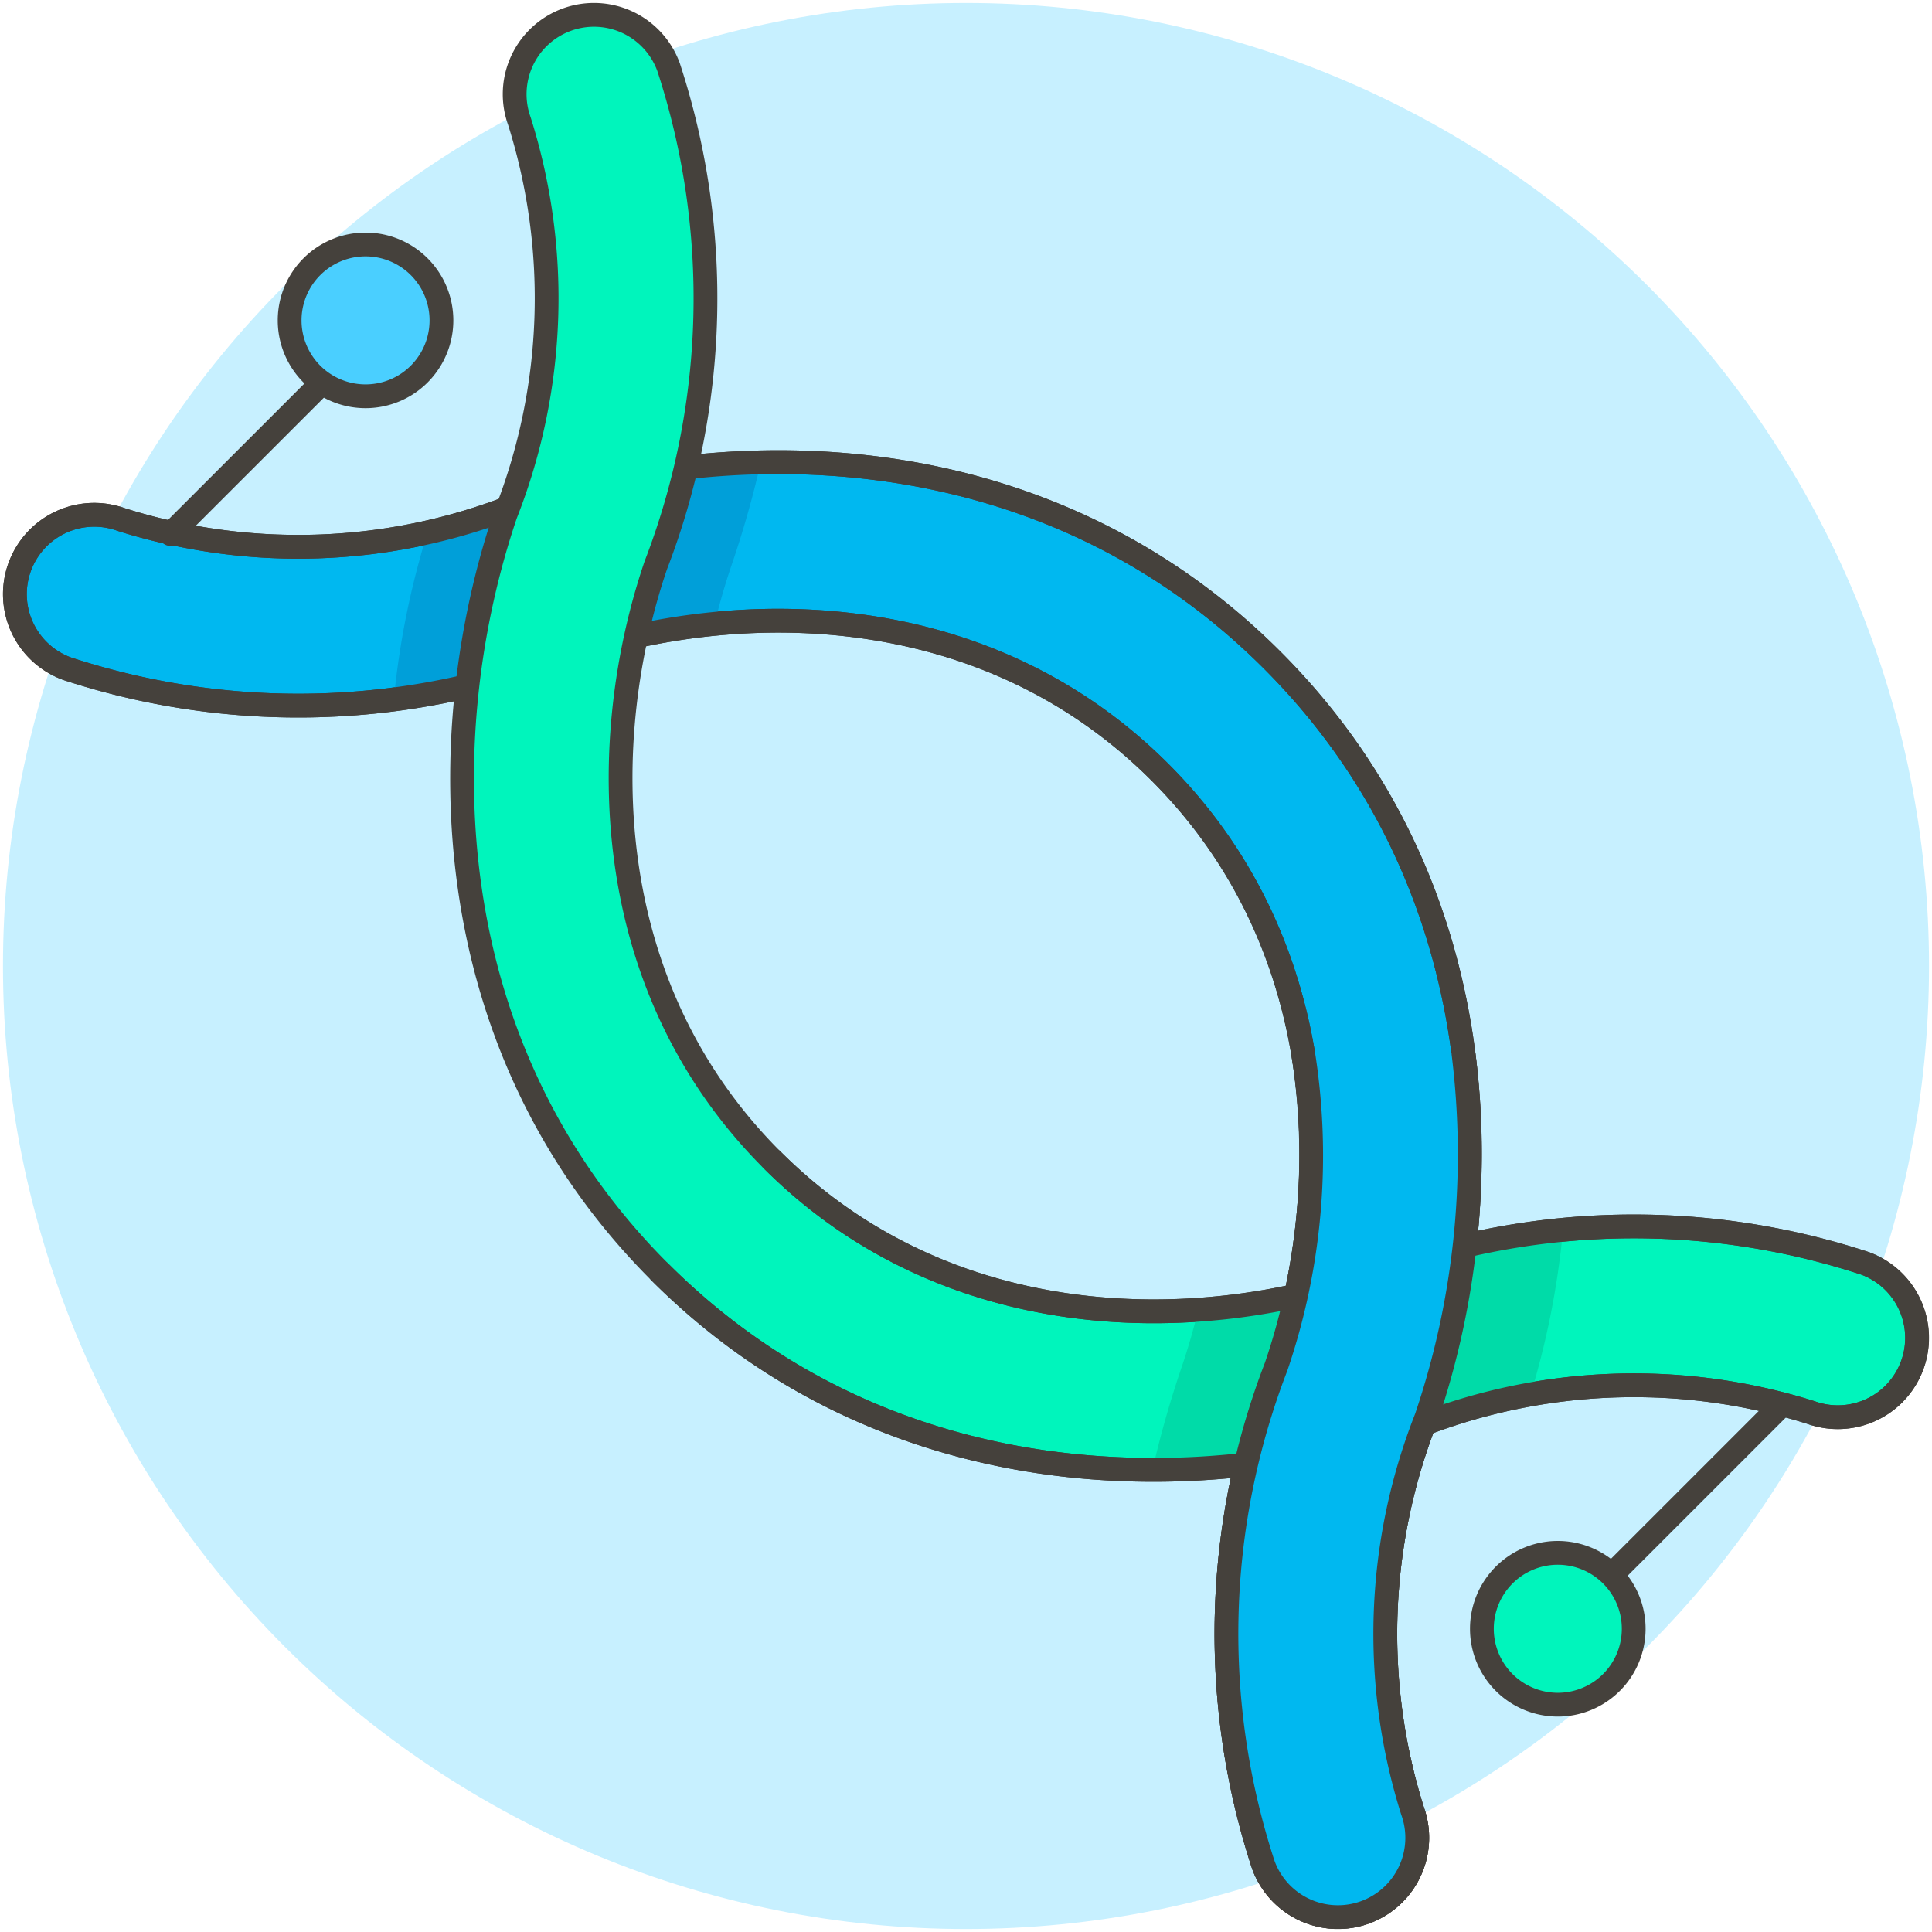 <svg width="130" height="130" fill="none" xmlns="http://www.w3.org/2000/svg">
  <path d="M1 65c0 16.974 6.743 33.252 18.745 45.255C31.747 122.257 48.026 129 65 129c16.974 0 33.252-6.743 45.255-18.745C122.257 98.252 129 81.974 129 65c0-16.974-6.743-33.252-18.745-45.255C98.252 7.743 81.974 1 65 1 48.026 1 31.747 7.743 19.745 19.745 7.743 31.747 1 48.026 1 65z" fill="#C7F0FF" stroke="#C7F0FF" stroke-width="1.6" stroke-miterlimit="10"/>
  <path d="M93.797 127.436a5.347 5.347 0 01-2.286 1.348 5.333 5.333 0 01-2.652.081 5.339 5.339 0 01-2.364-1.205 5.34 5.34 0 01-1.492-2.194 49.955 49.955 0 01.864-33.502c3.95-11.61 3.969-28.218-7.82-40.007-11.789-11.789-28.397-11.77-40.013-7.82a49.953 49.953 0 01-33.501.864 5.338 5.338 0 01-3.216-6.83 5.338 5.338 0 016.83-3.216 39.623 39.623 0 0026.453-.924c14.651-4.983 35.743-4.874 50.996 10.378 15.253 15.252 15.352 36.345 10.381 50.999a39.617 39.617 0 00-.927 26.449 5.337 5.337 0 01.184 2.97 5.34 5.34 0 01-1.435 2.608v0z" fill="#00B8F0" stroke="#45413C" stroke-width="1.6" stroke-linecap="round" stroke-linejoin="round"/>
  <path d="M26.515 46.952a64.317 64.317 0 0011.514-2.818 45.172 45.172 0 0110.062-2.162c.32-1.366.707-2.687 1.135-3.947a67.306 67.306 0 001.967-6.924 55.836 55.836 0 00-16.599 2.92 57.845 57.845 0 01-5.776 1.644 55.859 55.859 0 00-2.306 11.274" fill="#009FD9"/>
  <path d="M11.48 35.938L21.673 25.748M108.432 105.985l11.545-11.545" stroke="#45413C" stroke-width="1.6" stroke-linecap="round" stroke-linejoin="round"/>
  <path d="M19.489 21.558a5.107 5.107 0 1010.215 0 5.107 5.107 0 00-10.215-0v0z" fill="#4ACFFF" stroke="#45413C" stroke-width="1.6" stroke-linecap="round" stroke-linejoin="round"/>
  <path d="M99.713 109.596c0 1.355.538 2.654 1.496 3.612a5.111 5.111 0 003.611 1.496c1.355 0 2.654-.539 3.612-1.496a5.107 5.107 0 001.496-3.612c0-1.355-.538-2.654-1.496-3.612a5.112 5.112 0 00-3.612-1.496c-1.354 0-2.653.539-3.611 1.496a5.108 5.108 0 00-1.496 3.612v0z" fill="#00F5BC" stroke="#45413C" stroke-width="1.6" stroke-linecap="round" stroke-linejoin="round"/>
  <path d="M93.797 127.436a5.347 5.347 0 01-2.286 1.348 5.333 5.333 0 01-2.652.081 5.339 5.339 0 01-2.364-1.205 5.34 5.34 0 01-1.492-2.194 49.955 49.955 0 01.864-33.502c3.95-11.61 3.969-28.218-7.82-40.007-11.789-11.789-28.397-11.77-40.013-7.82a49.953 49.953 0 01-33.501.864 5.338 5.338 0 01-3.216-6.83 5.338 5.338 0 016.83-3.216 39.623 39.623 0 0026.453-.924c14.651-4.983 35.743-4.874 50.996 10.378 15.253 15.252 15.352 36.345 10.381 50.999a39.617 39.617 0 00-.927 26.449 5.337 5.337 0 01.184 2.97 5.34 5.34 0 01-1.435 2.608v0z" stroke="#45413C" stroke-width="1.6" stroke-linecap="round" stroke-linejoin="round"/>
  <path d="M127.439 93.797a5.344 5.344 0 01-5.581 1.25 39.658 39.658 0 00-26.452.924c-14.654 4.982-35.747 4.874-51.005-10.378C29.142 70.341 29.049 49.249 34.022 34.594a39.613 39.613 0 00.924-26.449 5.338 5.338 0 01.193-4.081 5.339 5.339 0 013.022-2.749 5.338 5.338 0 015.756 1.431A5.337 5.337 0 0144.992 4.531a49.953 49.953 0 01-.864 33.501c-3.947 11.613-3.969 28.221 7.82 40.013 11.789 11.792 28.4 11.77 40.013 7.82a49.964 49.964 0 0133.498-.867 5.335 5.335 0 012.197 1.492 5.333 5.333 0 011.207 2.365 5.341 5.341 0 01-1.43 4.941h.006z" fill="#00F5BC" stroke="#45413C" stroke-width="1.6" stroke-linecap="round" stroke-linejoin="round"/>
  <path d="M105.166 82.83a56.194 56.194 0 01-2.216 11.136 55.319 55.319 0 00-7.554 2.012 55.793 55.793 0 01-17.849 2.933 68.352 68.352 0 011.97-6.937 44.126 44.126 0 001.11-3.838 45.123 45.123 0 0011.331-2.268 63.305 63.305 0 0112.821-2.99" fill="#00DBA8"/>
  <path d="M51.954 78.046C63.746 89.834 80.354 89.815 91.967 85.865a49.964 49.964 0 0133.498-.867 5.337 5.337 0 013.025 2.747c.299.634.47 1.321.504 2.021a5.33 5.33 0 01-.308 2.06 5.331 5.331 0 01-1.073 1.786 5.335 5.335 0 01-3.695 1.743 5.338 5.338 0 01-2.06-.308 39.659 39.659 0 00-26.453.924c-14.654 4.982-35.747 4.874-51.005-10.378" stroke="#45413C" stroke-width="1.6" stroke-linecap="round" stroke-linejoin="round"/>
  <path d="M98.472 70.872a55.255 55.255 0 01-2.498 24.534 39.617 39.617 0 00-.927 26.45 5.339 5.339 0 01-.193 4.081 5.34 5.34 0 01-3.022 2.749 5.34 5.34 0 01-6.83-3.216 49.954 49.954 0 01.864-33.502 44.006 44.006 0 001.817-21.108" fill="#00B8F0"/>
  <path d="M98.472 70.872a55.255 55.255 0 01-2.498 24.534 39.617 39.617 0 00-.927 26.45 5.339 5.339 0 01-.193 4.081 5.34 5.34 0 01-3.022 2.749 5.34 5.34 0 01-6.83-3.216 49.954 49.954 0 01.864-33.502 44.006 44.006 0 001.817-21.108" stroke="#45413C" stroke-width="1.6" stroke-linecap="round" stroke-linejoin="round"/>
</svg>
